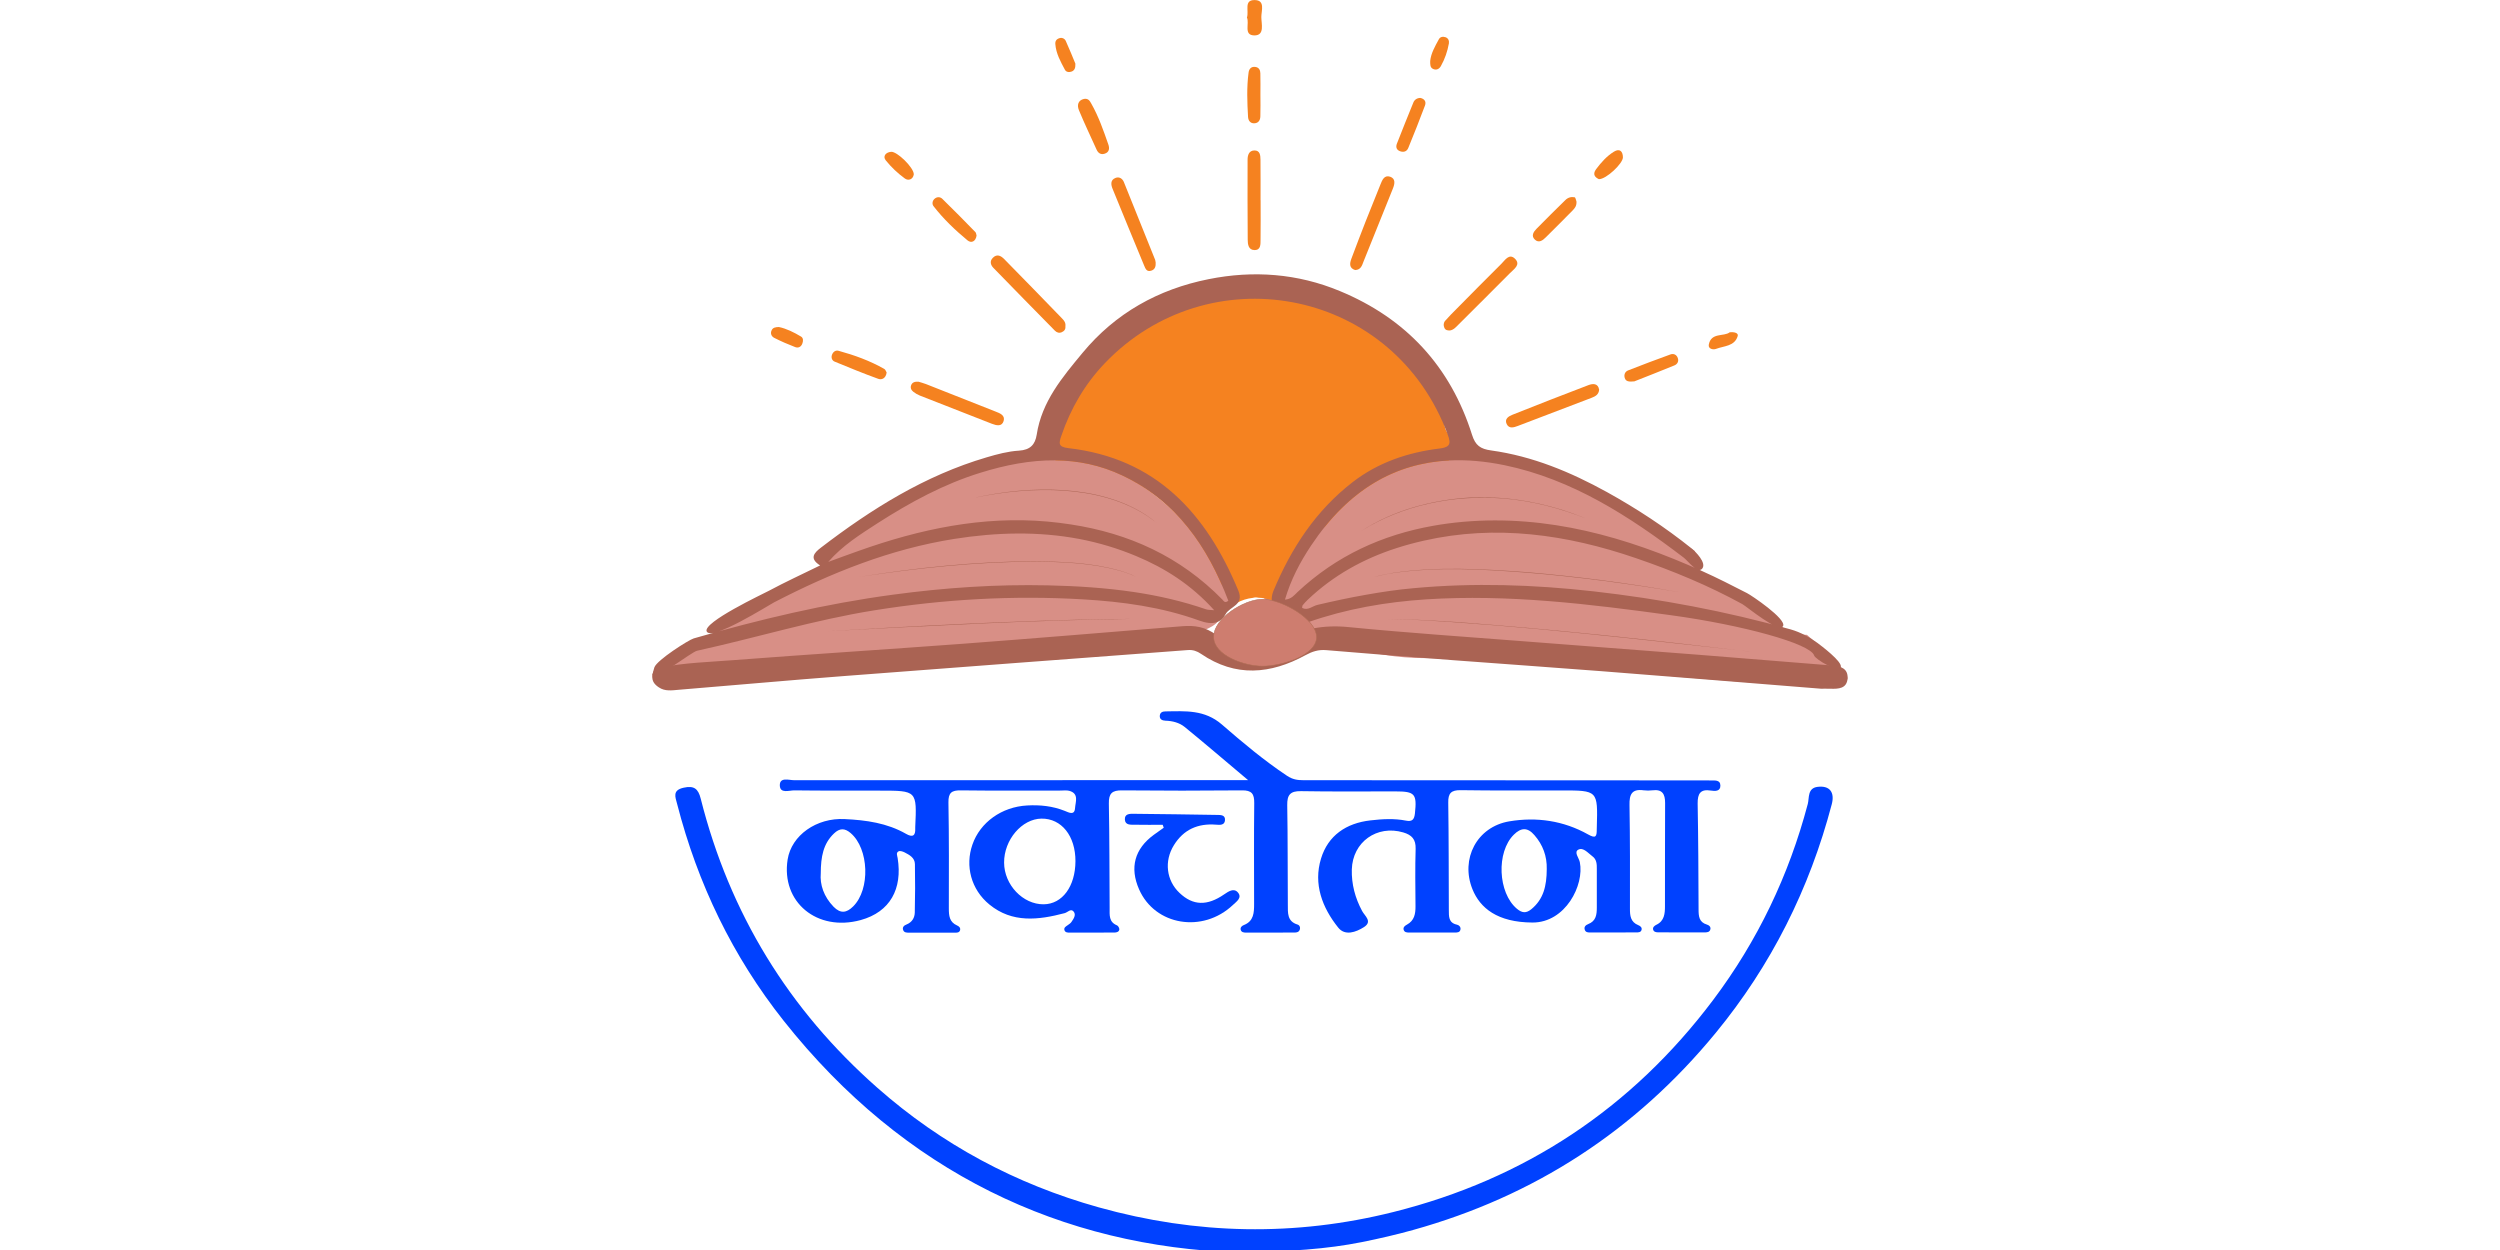 <svg xmlns="http://www.w3.org/2000/svg" xmlns:xlink="http://www.w3.org/1999/xlink" width="200" zoomAndPan="magnify" viewBox="0 0 150 75" height="100" preserveAspectRatio="xMidYMid meet" version="1.0"><defs><clipPath id="978fb10baf"><path d="M 39.137 31 L 74 31 L 74 41 L 39.137 41 Z M 39.137 31 " clip-rule="nonzero"/></clipPath><clipPath id="414fdd9701"><path d="M 39.137 16 L 111 16 L 111 41 L 39.137 41 Z M 39.137 16 " clip-rule="nonzero"/></clipPath><clipPath id="9365f87a92"><path d="M 39.137 37 L 111 37 L 111 42 L 39.137 42 Z M 39.137 37 " clip-rule="nonzero"/></clipPath></defs><g clip-path="url(#978fb10baf)"><path fill="#d88f86" d="M 60.238 31.621 C 55.684 31.621 47.754 35.02 43.023 37.672 C 42.566 38.5 41.648 39.078 40.699 39.09 C 39.723 39.75 39.145 40.277 39.145 40.551 C 39.145 41.922 50.656 39.488 57.445 39.488 C 64.234 39.488 73.145 38.438 73.145 37.07 C 73.145 35.699 67.027 31.621 60.238 31.621 Z M 60.238 31.621 " fill-opacity="1" fill-rule="nonzero"/></g><path fill="#d88f86" d="M 62.961 27.395 C 56.957 27.395 50.625 31.527 49.238 33.43 C 49.246 33.449 49.25 33.465 49.258 33.484 C 49.289 33.719 49.32 33.953 49.352 34.188 C 49.352 34.238 49.348 34.289 49.348 34.34 C 50.566 34.227 54.609 31.621 60.238 31.621 C 67.027 31.621 73.902 37.492 73.902 36.125 C 73.902 34.754 69.75 27.395 62.961 27.395 Z M 62.961 27.395 " fill-opacity="1" fill-rule="nonzero"/><path fill="#d88f86" d="M 108.414 38.09 C 107.363 38.09 106.508 37.48 106.078 36.613 C 105.484 36.453 105.008 36.125 104.648 35.625 C 104.539 35.641 104.434 35.652 104.328 35.652 C 102.867 35.652 101.785 34.473 101.695 33.066 C 97.062 29.984 91.742 27.152 88.469 27.152 C 81.676 27.152 74.469 32.438 74.469 33.805 C 74.469 35.176 78.738 39.488 85.527 39.488 C 92.316 39.488 110.852 42.066 110.852 40.699 C 110.855 40.363 109.922 39.383 108.414 38.09 Z M 108.414 38.09 " fill-opacity="1" fill-rule="nonzero"/><path fill="#f58220" d="M 87.262 26.707 C 87.227 26.355 86.793 26.031 86.715 25.691 C 85.641 21.16 80.863 17.742 75.129 17.742 C 68.609 17.742 63.32 22.164 63.32 27.621 C 64.668 27.633 66.004 27.898 67.328 28.52 C 70.246 29.895 72.055 32.234 73.289 35.051 C 73.699 35.34 74.004 35.719 74.199 36.18 C 74.504 36.012 74.828 35.91 75.172 35.871 C 75.23 35.855 75.289 35.844 75.348 35.844 C 75.398 35.844 75.449 35.852 75.496 35.863 C 75.797 35.871 76.09 35.93 76.371 36.043 C 76.465 35.5 76.754 35.012 77.152 34.637 C 77.238 33.773 77.82 33.027 78.582 32.629 C 78.801 32.203 79.109 31.859 79.504 31.594 C 81.621 28.977 84.137 27.77 86.941 27.629 L 86.941 27.621 C 86.941 27.32 87.297 27 87.262 26.707 Z M 87.262 26.707 " fill-opacity="1" fill-rule="nonzero"/><path fill="#0041ff" d="M 102.625 46.828 C 102.473 46.82 102.32 46.824 102.168 46.824 C 94.18 46.824 86.191 46.82 78.203 46.812 C 77.852 46.812 77.551 46.77 77.215 46.543 C 75.832 45.621 74.562 44.555 73.316 43.473 C 72.273 42.57 71.121 42.668 69.93 42.684 C 69.766 42.684 69.613 42.738 69.59 42.922 C 69.559 43.164 69.738 43.234 69.93 43.242 C 70.348 43.254 70.758 43.359 71.074 43.613 C 72.297 44.609 73.492 45.637 74.887 46.809 L 72.758 46.809 C 64.387 46.809 56.016 46.809 47.648 46.812 C 47.336 46.812 46.773 46.605 46.789 47.133 C 46.805 47.633 47.355 47.418 47.668 47.422 C 49.379 47.445 51.09 47.434 52.801 47.438 C 55.016 47.438 55.016 47.438 54.914 49.629 L 54.914 49.703 C 54.938 50.16 54.746 50.254 54.363 50.031 C 53.223 49.379 51.969 49.207 50.684 49.145 C 48.992 49.055 47.488 50.117 47.258 51.57 C 46.855 54.125 49.023 55.922 51.645 55.203 C 53.41 54.715 54.156 53.328 53.859 51.484 C 53.836 51.336 53.746 51.164 53.918 51.078 C 54.008 51.035 54.164 51.09 54.27 51.141 C 54.566 51.293 54.891 51.465 54.895 51.848 C 54.914 52.816 54.91 53.785 54.887 54.754 C 54.879 55.07 54.723 55.336 54.391 55.469 C 54.25 55.523 54.117 55.629 54.195 55.816 C 54.254 55.957 54.398 55.957 54.523 55.961 C 55.441 55.961 56.359 55.961 57.281 55.961 C 57.402 55.961 57.551 55.969 57.602 55.82 C 57.648 55.668 57.535 55.574 57.422 55.527 C 56.961 55.324 56.93 54.938 56.93 54.504 C 56.934 52.387 56.945 50.27 56.906 48.152 C 56.895 47.562 57.098 47.414 57.652 47.422 C 59.645 47.449 61.633 47.43 63.625 47.434 C 63.801 47.434 63.992 47.406 64.156 47.449 C 64.754 47.613 64.527 48.117 64.504 48.473 C 64.477 48.949 64.137 48.754 63.883 48.652 C 63.156 48.363 62.406 48.285 61.629 48.328 C 60.105 48.41 58.805 49.34 58.344 50.68 C 57.902 51.949 58.258 53.367 59.367 54.273 C 60.738 55.395 62.309 55.203 63.879 54.789 C 64.062 54.742 64.25 54.484 64.422 54.699 C 64.582 54.902 64.41 55.133 64.285 55.32 C 64.23 55.402 64.137 55.457 64.055 55.516 C 63.949 55.59 63.82 55.66 63.867 55.809 C 63.914 55.957 64.062 55.957 64.188 55.957 C 65.082 55.961 65.973 55.957 66.867 55.953 C 66.996 55.953 67.141 55.91 67.16 55.77 C 67.168 55.691 67.094 55.555 67.023 55.523 C 66.523 55.324 66.578 54.898 66.578 54.492 C 66.566 52.398 66.57 50.305 66.531 48.211 C 66.52 47.602 66.727 47.414 67.324 47.422 C 69.723 47.445 72.121 47.445 74.52 47.422 C 75.102 47.414 75.262 47.629 75.254 48.188 C 75.23 50.203 75.246 52.219 75.246 54.234 C 75.246 54.758 75.23 55.27 74.629 55.504 C 74.508 55.551 74.402 55.648 74.445 55.797 C 74.488 55.938 74.629 55.957 74.762 55.957 C 75.73 55.957 76.699 55.957 77.672 55.953 C 77.801 55.953 77.934 55.926 77.984 55.785 C 78.035 55.648 77.977 55.512 77.852 55.473 C 77.223 55.285 77.273 54.766 77.27 54.285 C 77.254 52.297 77.27 50.305 77.234 48.316 C 77.223 47.691 77.414 47.457 78.062 47.469 C 79.949 47.504 81.84 47.48 83.727 47.484 C 84.902 47.484 85.02 47.633 84.895 48.812 C 84.855 49.176 84.727 49.312 84.359 49.238 C 83.648 49.098 82.938 49.141 82.227 49.223 C 80.773 49.387 79.684 50.129 79.262 51.512 C 78.793 53.039 79.332 54.457 80.293 55.656 C 80.699 56.168 81.355 55.934 81.84 55.625 C 82.363 55.289 81.887 54.961 81.727 54.66 C 81.309 53.883 81.086 53.051 81.109 52.168 C 81.156 50.516 82.621 49.48 84.195 49.945 C 84.711 50.098 84.953 50.359 84.938 50.926 C 84.902 52.074 84.922 53.223 84.93 54.371 C 84.934 54.832 84.863 55.234 84.418 55.477 C 84.309 55.535 84.184 55.625 84.215 55.77 C 84.258 55.957 84.434 55.953 84.586 55.953 C 85.48 55.953 86.371 55.953 87.266 55.953 C 87.414 55.953 87.598 55.961 87.629 55.762 C 87.652 55.621 87.547 55.508 87.418 55.48 C 86.902 55.371 86.934 54.98 86.93 54.59 C 86.922 52.445 86.926 50.305 86.895 48.16 C 86.883 47.598 87.066 47.402 87.641 47.41 C 89.656 47.441 91.672 47.426 93.688 47.426 C 95.871 47.426 95.871 47.426 95.809 49.621 C 95.809 49.672 95.805 49.723 95.805 49.773 C 95.805 50.184 95.754 50.332 95.285 50.066 C 93.816 49.242 92.203 49.004 90.555 49.281 C 88.613 49.609 87.613 51.535 88.348 53.355 C 88.805 54.484 89.844 55.34 91.945 55.352 C 93.93 55.363 95.07 53.098 94.789 51.727 C 94.738 51.473 94.418 51.125 94.703 50.977 C 95.004 50.824 95.289 51.191 95.551 51.383 C 95.805 51.57 95.812 51.859 95.809 52.148 C 95.805 52.914 95.805 53.684 95.809 54.449 C 95.809 54.875 95.766 55.266 95.285 55.449 C 95.141 55.504 95.016 55.621 95.094 55.805 C 95.148 55.945 95.289 55.949 95.418 55.949 C 96.336 55.949 97.258 55.949 98.176 55.945 C 98.297 55.945 98.449 55.945 98.492 55.797 C 98.535 55.648 98.418 55.559 98.301 55.512 C 97.832 55.324 97.793 54.945 97.797 54.508 C 97.801 52.441 97.805 50.375 97.77 48.305 C 97.754 47.664 97.914 47.32 98.617 47.418 C 98.797 47.441 98.973 47.441 99.152 47.418 C 99.734 47.348 99.906 47.633 99.906 48.176 C 99.891 50.242 99.906 52.312 99.898 54.379 C 99.898 54.809 99.863 55.258 99.387 55.484 C 99.266 55.543 99.152 55.637 99.188 55.777 C 99.227 55.918 99.371 55.941 99.5 55.941 C 100.422 55.945 101.34 55.945 102.258 55.945 C 102.41 55.945 102.586 55.941 102.625 55.746 C 102.652 55.605 102.539 55.508 102.41 55.473 C 101.941 55.332 101.914 54.973 101.914 54.562 C 101.906 52.445 101.898 50.324 101.859 48.211 C 101.852 47.621 102.023 47.332 102.652 47.434 C 102.906 47.477 103.234 47.484 103.223 47.129 C 103.215 46.77 102.871 46.836 102.625 46.828 Z M 51.188 54.387 C 50.797 54.773 50.438 54.836 50.016 54.406 C 49.422 53.793 49.188 53.074 49.246 52.398 C 49.25 51.402 49.395 50.621 50.039 50.008 C 50.383 49.68 50.684 49.68 51.039 49.984 C 52.141 50.922 52.227 53.363 51.188 54.387 Z M 62.621 54.258 C 61.375 54.27 60.25 53.09 60.246 51.758 C 60.238 50.391 61.312 49.129 62.492 49.117 C 63.691 49.105 64.531 50.156 64.527 51.672 C 64.52 53.184 63.742 54.246 62.621 54.258 Z M 91.887 54.547 C 91.566 54.812 91.32 54.781 91.016 54.527 C 89.871 53.57 89.77 51.121 90.832 50.078 C 91.262 49.652 91.652 49.629 92.062 50.105 C 92.574 50.688 92.824 51.371 92.805 52.148 C 92.801 53.168 92.605 53.953 91.887 54.547 Z M 91.887 54.547 " fill-opacity="1" fill-rule="nonzero"/><g clip-path="url(#414fdd9701)"><path fill="#aa6353" d="M 109.039 38.57 C 108.582 38.238 108.047 37.938 107.434 37.762 C 103.555 36.672 99.602 35.934 95.605 35.48 C 92.031 35.078 88.438 34.957 84.836 35.289 C 83.863 35.375 82.906 35.516 81.949 35.688 C 80.977 35.859 80.012 36.066 79.047 36.293 C 78.742 36.363 78.48 36.652 78.129 36.477 C 78.137 36.414 78.133 36.352 78.16 36.316 C 78.254 36.199 78.359 36.086 78.469 35.98 C 79.992 34.531 81.793 33.531 83.777 32.891 C 84.332 32.711 84.887 32.562 85.441 32.438 C 89.738 31.465 93.988 32.055 98.176 33.496 C 100.363 34.246 102.504 35.129 104.539 36.246 C 104.785 36.379 106.773 38.039 106.988 37.555 C 107.176 37.129 105.094 35.723 104.82 35.586 C 103.938 35.133 103.051 34.68 102.145 34.273 C 97.582 32.215 92.859 30.867 87.785 31.309 C 87.168 31.363 86.562 31.445 85.969 31.551 C 82.934 32.094 80.188 33.336 77.848 35.527 C 77.656 35.707 77.484 35.949 77.098 35.977 C 77.449 34.781 78 33.734 78.66 32.742 C 80.938 29.324 83.754 27.789 86.941 27.629 C 88.008 27.574 89.117 27.676 90.262 27.91 C 94.336 28.754 97.766 30.977 101.027 33.461 C 101.266 33.641 101.859 34.445 102.129 34.121 C 102.418 33.781 101.73 33.094 101.496 32.906 C 99.902 31.629 98.199 30.512 96.414 29.523 C 94.23 28.32 91.953 27.371 89.473 27.027 C 88.82 26.938 88.523 26.727 88.32 26.082 C 87.027 21.988 84.363 19.109 80.395 17.465 C 77.855 16.406 75.199 16.211 72.516 16.75 C 69.5 17.352 66.922 18.789 64.949 21.176 C 63.742 22.633 62.504 24.098 62.203 26.078 C 62.109 26.68 61.812 26.996 61.137 27.039 C 60.484 27.078 59.828 27.254 59.195 27.441 C 55.492 28.531 52.285 30.539 49.25 32.863 C 48.836 33.176 48.547 33.512 49.207 33.926 C 48.129 34.453 47.113 34.922 46.129 35.449 C 45.793 35.629 42.145 37.344 42.402 37.887 C 42.688 38.484 46.109 36.316 46.438 36.145 C 49.871 34.367 53.422 32.941 57.27 32.332 C 59.805 31.934 62.305 31.875 64.75 32.336 C 65.918 32.559 67.051 32.898 68.148 33.355 C 69.895 34.082 71.473 35.082 72.852 36.613 C 72.598 36.59 72.473 36.598 72.363 36.559 C 70.949 36.07 69.508 35.742 68.047 35.523 C 66.34 35.27 64.617 35.16 62.883 35.121 C 59.77 35.051 56.68 35.262 53.582 35.68 C 49.508 36.227 45.566 37.168 41.621 38.305 C 41.332 38.387 39.41 39.605 39.262 40.043 C 39.25 40.078 39.133 40.488 39.148 40.5 C 39.434 40.777 41.469 39.121 41.832 39.043 C 45.406 38.258 48.852 37.195 52.473 36.617 C 56.617 35.953 60.785 35.715 64.969 35.961 C 67.332 36.098 69.699 36.418 71.945 37.23 C 72.352 37.379 72.707 37.43 73 37.336 C 73.219 37.262 73.398 37.109 73.539 36.848 C 73.785 36.383 74.664 36.316 74.301 35.438 C 72.379 30.801 69.367 27.488 64.094 26.887 C 63.48 26.816 63.531 26.582 63.68 26.152 C 64.238 24.504 65.105 23.027 66.297 21.785 C 72.484 15.332 83.27 17.199 86.715 25.688 C 86.766 25.816 86.816 25.945 86.863 26.074 C 86.977 26.379 87.02 26.594 86.891 26.73 C 86.805 26.82 86.645 26.879 86.379 26.91 C 84.484 27.141 82.695 27.742 81.172 28.918 C 78.953 30.625 77.473 32.891 76.406 35.453 C 76.297 35.715 76.223 36.184 76.449 36.211 C 77.031 36.273 77.145 36.801 77.418 37.094 C 77.48 37.16 77.547 37.223 77.621 37.277 C 77.887 37.48 78.121 37.457 78.465 37.34 C 80.766 36.531 83.164 36.117 85.578 35.961 C 90.508 35.645 95.371 36.242 100.266 36.914 C 104.527 37.496 108.629 38.617 108.848 39.328 C 108.922 39.566 110.336 40.395 110.449 40.027 C 110.551 39.699 109.25 38.727 109.039 38.57 Z M 67.328 28.523 C 70.586 30.055 72.461 32.793 73.699 36.043 C 73.496 36.215 73.422 36.059 73.352 35.984 C 70.805 33.379 67.715 31.996 64.246 31.465 C 63.785 31.395 63.316 31.336 62.844 31.293 C 58.93 30.949 55.195 31.746 51.535 33.047 C 50.922 33.262 50.309 33.492 49.695 33.715 C 50.551 32.727 51.625 32.059 52.676 31.379 C 54.609 30.141 56.625 29.043 58.832 28.363 C 60.328 27.898 61.828 27.605 63.32 27.621 C 64.668 27.637 66.004 27.898 67.328 28.523 Z M 67.328 28.523 " fill-opacity="1" fill-rule="nonzero"/></g><path fill="#0041ff" d="M 109.906 48.254 C 108.57 53.336 106.27 57.926 102.934 61.984 C 98.125 67.832 92.074 71.77 84.777 73.801 C 83.77 74.082 82.75 74.316 81.727 74.523 C 79.594 74.949 77.434 75.09 74.324 75.148 C 63.734 74.812 54.234 70.348 47.027 61.254 C 43.961 57.387 41.859 53.023 40.629 48.242 C 40.516 47.812 40.332 47.414 41.02 47.262 C 41.637 47.125 41.891 47.316 42.043 47.918 C 43.777 54.797 47.324 60.582 52.641 65.266 C 56.504 68.672 60.945 71.047 65.914 72.438 C 71.789 74.082 77.707 74.199 83.609 72.719 C 91.477 70.75 97.895 66.504 102.785 60.004 C 105.453 56.457 107.336 52.523 108.469 48.23 C 108.562 47.871 108.441 47.285 109.059 47.211 C 109.785 47.121 110.094 47.539 109.906 48.254 Z M 109.906 48.254 " fill-opacity="1" fill-rule="nonzero"/><g clip-path="url(#9365f87a92)"><path fill="#aa6353" d="M 110.855 40.699 C 110.816 41.32 110.309 41.34 109.824 41.324 C 109.57 41.316 109.316 41.324 109.273 41.324 C 104.742 40.961 100.422 40.609 96.105 40.273 C 93.156 40.043 90.207 39.84 87.262 39.617 C 84.695 39.422 82.129 39.227 79.566 39.008 C 79.102 38.969 78.727 39.094 78.332 39.309 C 76.23 40.457 74.133 40.648 72.059 39.23 C 71.82 39.066 71.574 38.98 71.27 39.004 C 64.414 39.523 57.551 40.027 50.691 40.559 C 47.367 40.812 44.047 41.117 40.719 41.387 C 40.32 41.422 39.898 41.492 39.531 41.242 C 39.289 41.082 39.109 40.883 39.141 40.551 C 39.172 40.199 39.387 40.098 39.695 40.039 C 41.098 39.762 42.527 39.723 43.945 39.613 C 48.52 39.262 53.094 38.973 57.668 38.633 C 62.09 38.301 66.508 37.934 70.922 37.574 C 71.68 37.512 72.32 37.605 72.984 38.098 C 74.129 38.953 75.52 39.047 76.75 38.422 C 78.094 37.738 79.402 37.473 80.902 37.625 C 84.449 37.973 88.012 38.211 91.566 38.488 C 94.996 38.758 98.426 39.012 101.855 39.281 C 104.547 39.492 107.238 39.719 109.93 39.93 C 110.445 39.969 110.887 40.109 110.855 40.699 Z M 110.855 40.699 " fill-opacity="1" fill-rule="nonzero"/></g><path fill="#0041ff" d="M 73.98 54.293 C 72.168 56.012 69.297 55.535 68.344 53.359 C 67.77 52.059 68.078 50.93 69.227 50.09 C 69.426 49.945 69.625 49.805 69.824 49.664 C 69.805 49.605 69.781 49.547 69.762 49.488 C 69.207 49.488 68.652 49.496 68.094 49.484 C 67.848 49.48 67.516 49.523 67.492 49.176 C 67.469 48.816 67.793 48.824 68.047 48.828 C 69.699 48.844 71.352 48.867 73.004 48.895 C 73.23 48.898 73.523 48.883 73.5 49.211 C 73.477 49.531 73.18 49.496 72.961 49.48 C 71.871 49.395 71.016 49.77 70.434 50.711 C 69.84 51.664 69.98 52.828 70.77 53.574 C 71.574 54.34 72.426 54.371 73.453 53.66 C 73.715 53.48 74.031 53.27 74.27 53.543 C 74.551 53.863 74.184 54.098 73.98 54.293 Z M 73.98 54.293 " fill-opacity="1" fill-rule="nonzero"/><path fill="#f58220" d="M 63.926 19.559 C 63.945 19.738 63.875 19.859 63.711 19.93 C 63.555 20 63.414 19.961 63.293 19.84 C 62.062 18.586 60.828 17.336 59.605 16.074 C 59.445 15.91 59.359 15.672 59.578 15.461 C 59.828 15.215 60.062 15.355 60.246 15.539 C 61.41 16.719 62.559 17.906 63.711 19.094 C 63.84 19.223 63.949 19.359 63.926 19.559 Z M 63.926 19.559 " fill-opacity="1" fill-rule="nonzero"/><path fill="#f58220" d="M 95.949 23.383 C 95.922 23.676 95.723 23.781 95.5 23.867 C 94.027 24.43 92.551 24.992 91.074 25.555 C 90.836 25.645 90.547 25.742 90.402 25.445 C 90.25 25.125 90.527 24.973 90.762 24.879 C 92.273 24.277 93.789 23.684 95.312 23.105 C 95.574 23.008 95.883 22.988 95.949 23.383 Z M 95.949 23.383 " fill-opacity="1" fill-rule="nonzero"/><path fill="#f58220" d="M 69.07 16.242 C 68.797 16.328 68.727 16.117 68.645 15.926 C 68.016 14.395 67.375 12.863 66.754 11.328 C 66.66 11.098 66.605 10.801 66.93 10.676 C 67.148 10.586 67.344 10.711 67.43 10.918 C 68.062 12.477 68.684 14.039 69.312 15.598 C 69.324 15.648 69.336 15.699 69.34 15.75 C 69.352 15.969 69.312 16.168 69.07 16.242 Z M 69.07 16.242 " fill-opacity="1" fill-rule="nonzero"/><path fill="#f58220" d="M 75.633 14.379 C 75.629 14.648 75.66 15.012 75.266 15.004 C 74.902 15 74.863 14.652 74.863 14.375 C 74.848 12.777 74.852 11.176 74.855 9.578 C 74.855 9.309 74.941 9.035 75.258 9.027 C 75.605 9.02 75.625 9.324 75.629 9.578 C 75.637 10.391 75.633 11.203 75.633 12.016 L 75.637 12.016 C 75.637 12.805 75.645 13.59 75.633 14.379 Z M 75.633 14.379 " fill-opacity="1" fill-rule="nonzero"/><path fill="#f58220" d="M 83.574 11.312 C 82.984 12.77 82.402 14.23 81.812 15.691 C 81.723 15.922 81.656 16.191 81.309 16.203 C 80.945 16.09 80.977 15.812 81.078 15.535 C 81.359 14.773 81.656 14.016 81.949 13.258 C 82.238 12.523 82.535 11.797 82.828 11.066 C 82.934 10.797 83.059 10.488 83.406 10.602 C 83.742 10.719 83.691 11.02 83.574 11.312 Z M 83.574 11.312 " fill-opacity="1" fill-rule="nonzero"/><path fill="#f58220" d="M 90.602 16.383 C 89.586 17.41 88.555 18.43 87.531 19.453 C 87.371 19.613 87.223 19.793 87 19.828 C 86.844 19.836 86.723 19.805 86.664 19.672 C 86.594 19.52 86.609 19.359 86.715 19.242 C 86.93 18.996 87.164 18.762 87.398 18.527 C 88.293 17.625 89.18 16.719 90.086 15.824 C 90.301 15.613 90.547 15.188 90.891 15.516 C 91.27 15.879 90.836 16.145 90.602 16.383 Z M 90.602 16.383 " fill-opacity="1" fill-rule="nonzero"/><path fill="#f58220" d="M 60.219 25.258 C 60.113 25.609 59.793 25.535 59.512 25.426 C 58.074 24.863 56.633 24.301 55.191 23.734 C 55.051 23.676 54.922 23.602 54.801 23.508 C 54.676 23.41 54.605 23.27 54.672 23.105 C 54.738 22.941 54.879 22.891 55.109 22.902 C 55.219 22.938 55.391 22.98 55.555 23.043 C 56.945 23.594 58.336 24.148 59.727 24.691 C 60.004 24.797 60.316 24.918 60.219 25.258 Z M 60.219 25.258 " fill-opacity="1" fill-rule="nonzero"/><path fill="#f58220" d="M 65.043 5.934 C 65.309 5.895 65.387 6.059 65.477 6.215 C 65.918 6.992 66.207 7.828 66.5 8.668 C 66.582 8.895 66.562 9.137 66.277 9.223 C 66.055 9.293 65.891 9.195 65.793 8.973 C 65.441 8.188 65.066 7.414 64.738 6.617 C 64.609 6.309 64.68 6.016 65.043 5.934 Z M 65.043 5.934 " fill-opacity="1" fill-rule="nonzero"/><path fill="#f58220" d="M 53.199 22.352 C 53.152 22.695 52.914 22.809 52.695 22.73 C 51.816 22.414 50.949 22.055 50.082 21.699 C 49.934 21.641 49.863 21.484 49.91 21.316 C 49.969 21.121 50.125 20.996 50.312 21.047 C 51.266 21.309 52.195 21.645 53.059 22.137 C 53.133 22.18 53.16 22.297 53.199 22.352 Z M 53.199 22.352 " fill-opacity="1" fill-rule="nonzero"/><path fill="#f58220" d="M 94.59 12.098 C 94.602 12.363 94.48 12.5 94.359 12.625 C 93.828 13.164 93.293 13.703 92.754 14.234 C 92.566 14.422 92.336 14.602 92.094 14.379 C 91.848 14.152 92.016 13.902 92.199 13.719 C 92.766 13.141 93.34 12.574 93.918 12.008 C 94.074 11.852 94.262 11.797 94.477 11.836 C 94.539 11.852 94.566 12.047 94.59 12.098 Z M 94.59 12.098 " fill-opacity="1" fill-rule="nonzero"/><path fill="#f58220" d="M 85.219 5.875 C 85.48 5.93 85.582 6.109 85.5 6.328 C 85.18 7.184 84.844 8.031 84.496 8.879 C 84.406 9.098 84.207 9.156 83.984 9.066 C 83.781 8.984 83.742 8.812 83.812 8.625 C 84.137 7.797 84.465 6.973 84.801 6.152 C 84.871 5.977 85.027 5.879 85.219 5.875 Z M 85.219 5.875 " fill-opacity="1" fill-rule="nonzero"/><path fill="#f58220" d="M 100.469 21.922 C 99.625 22.27 98.777 22.598 98.059 22.883 C 97.719 22.918 97.547 22.883 97.484 22.676 C 97.426 22.484 97.5 22.301 97.68 22.227 C 98.527 21.895 99.383 21.57 100.238 21.262 C 100.422 21.199 100.602 21.285 100.668 21.484 C 100.738 21.68 100.645 21.848 100.469 21.922 Z M 100.469 21.922 " fill-opacity="1" fill-rule="nonzero"/><path fill="#f58220" d="M 58.594 14.137 C 58.539 14.492 58.281 14.609 58.051 14.422 C 57.305 13.805 56.605 13.137 56.012 12.371 C 55.918 12.254 55.934 12.07 56.051 11.949 C 56.203 11.793 56.41 11.801 56.539 11.93 C 57.211 12.582 57.867 13.254 58.527 13.93 C 58.57 13.977 58.574 14.07 58.594 14.137 Z M 58.594 14.137 " fill-opacity="1" fill-rule="nonzero"/><path fill="#f58220" d="M 75.625 5.688 C 75.625 6.117 75.637 6.551 75.621 6.98 C 75.617 7.199 75.516 7.383 75.27 7.398 C 75.012 7.414 74.895 7.223 74.883 7.016 C 74.832 6.129 74.797 5.242 74.914 4.359 C 74.941 4.141 75.066 3.98 75.324 4.016 C 75.539 4.047 75.617 4.207 75.621 4.395 C 75.633 4.824 75.625 5.258 75.625 5.688 Z M 75.625 5.688 " fill-opacity="1" fill-rule="nonzero"/><path fill="#f58220" d="M 74.816 1.055 C 74.953 0.656 74.613 0 75.273 0.004 C 75.93 0.004 75.68 0.645 75.68 1.02 C 75.68 1.43 75.898 2.125 75.266 2.125 C 74.59 2.121 74.984 1.402 74.816 1.055 Z M 74.816 1.055 " fill-opacity="1" fill-rule="nonzero"/><path fill="#f58220" d="M 97.375 9.441 C 97.379 9.805 96.375 10.758 95.934 10.75 C 95.715 10.648 95.531 10.473 95.762 10.156 C 96.066 9.75 96.406 9.363 96.84 9.098 C 97.18 8.891 97.371 9.074 97.375 9.441 Z M 97.375 9.441 " fill-opacity="1" fill-rule="nonzero"/><path fill="#f58220" d="M 54.828 10.457 C 54.789 10.758 54.512 10.867 54.293 10.711 C 53.863 10.398 53.48 10.035 53.145 9.621 C 52.953 9.379 53.141 9.137 53.465 9.109 C 53.816 9.074 54.824 10.047 54.828 10.457 Z M 54.828 10.457 " fill-opacity="1" fill-rule="nonzero"/><path fill="#f58220" d="M 64.523 3.82 C 64.535 4.098 64.461 4.223 64.309 4.289 C 64.152 4.355 63.973 4.328 63.898 4.191 C 63.637 3.703 63.363 3.215 63.32 2.648 C 63.305 2.469 63.383 2.348 63.559 2.293 C 63.633 2.266 63.707 2.266 63.781 2.297 C 63.855 2.328 63.91 2.379 63.945 2.453 C 64.164 2.934 64.359 3.426 64.523 3.82 Z M 64.523 3.82 " fill-opacity="1" fill-rule="nonzero"/><path fill="#f58220" d="M 85.812 3.656 C 85.859 3.199 86.102 2.777 86.332 2.355 C 86.41 2.207 86.578 2.18 86.734 2.234 C 86.906 2.297 86.957 2.453 86.934 2.605 C 86.848 3.086 86.691 3.539 86.453 3.965 C 86.363 4.125 86.203 4.227 86.004 4.145 C 85.797 4.062 85.812 3.871 85.812 3.656 Z M 85.812 3.656 " fill-opacity="1" fill-rule="nonzero"/><path fill="#f58220" d="M 48.137 20.621 C 48.062 20.82 47.891 20.898 47.707 20.824 C 47.281 20.66 46.863 20.48 46.457 20.273 C 46.297 20.195 46.203 20.016 46.297 19.82 C 46.367 19.66 46.516 19.625 46.734 19.621 C 47.184 19.715 47.637 19.938 48.07 20.199 C 48.211 20.289 48.195 20.477 48.137 20.621 Z M 48.137 20.621 " fill-opacity="1" fill-rule="nonzero"/><path fill="#f58220" d="M 104.262 20.164 C 104.078 20.781 103.445 20.75 102.973 20.93 C 102.781 21.008 102.48 20.926 102.527 20.68 C 102.664 19.93 103.438 20.211 103.781 19.938 C 104.07 19.906 104.316 19.984 104.262 20.164 Z M 104.262 20.164 " fill-opacity="1" fill-rule="nonzero"/><path fill="#aa6353" d="M 58.566 29.844 C 61.793 29.129 65.98 29.039 68.82 30.938 C 69.016 31.07 69.203 31.215 69.383 31.367 C 69.199 31.219 69.012 31.082 68.816 30.949 C 65.945 29.066 61.812 29.172 58.566 29.848 Z M 58.566 29.844 " fill-opacity="1" fill-rule="nonzero"/><path fill="#aa6353" d="M 81.68 31.859 C 83.586 30.617 85.883 30 88.141 29.855 C 89.754 29.77 91.387 29.957 92.949 30.367 C 93.195 30.426 93.551 30.539 93.797 30.609 C 93.941 30.66 94.277 30.777 94.422 30.824 C 94.668 30.91 95 31.051 95.242 31.145 C 93.617 30.492 91.883 30.035 90.125 29.906 C 87.211 29.688 84.164 30.297 81.68 31.859 Z M 81.68 31.859 " fill-opacity="1" fill-rule="nonzero"/><path fill="#aa6353" d="M 100.691 35.52 C 97.676 35.016 94.641 34.609 91.594 34.359 C 88.934 34.156 86.238 34 83.586 34.383 C 83.211 34.438 82.828 34.523 82.465 34.617 C 82.832 34.512 83.207 34.434 83.586 34.371 C 86.234 33.977 88.934 34.133 91.598 34.328 C 94.645 34.586 97.691 34.984 100.695 35.52 Z M 100.691 35.52 " fill-opacity="1" fill-rule="nonzero"/><path fill="#aa6353" d="M 104.961 39.09 C 98.16 38.348 91.309 37.523 84.473 37.168 C 84.156 37.156 83.602 37.156 83.285 37.141 C 83.609 37.145 84.156 37.152 84.477 37.16 C 85.316 37.195 86.512 37.262 87.363 37.32 C 93.238 37.754 99.117 38.395 104.961 39.094 Z M 104.961 39.09 " fill-opacity="1" fill-rule="nonzero"/><path fill="#aa6353" d="M 51.547 34.613 C 55 34.062 58.492 33.688 61.992 33.676 C 63.738 33.691 65.512 33.754 67.199 34.238 C 67.531 34.34 67.871 34.457 68.176 34.617 C 67.859 34.469 67.531 34.344 67.195 34.25 C 65.508 33.777 63.738 33.711 61.992 33.699 C 58.496 33.715 54.996 34.094 51.547 34.613 Z M 51.547 34.613 " fill-opacity="1" fill-rule="nonzero"/><path fill="#aa6353" d="M 49.695 37.867 C 55.332 37.539 61.047 37.23 66.688 37.141 L 67.82 37.137 C 61.785 37.211 55.723 37.562 49.695 37.867 Z M 49.695 37.867 " fill-opacity="1" fill-rule="nonzero"/><path stroke-linecap="butt" transform="matrix(0.031, 0, 0, 0.031, 36.344, -0.69)" fill-opacity="1" fill="#ce7d6f" fill-rule="nonzero" stroke-linejoin="miter" d="M 1375.764 1255.482 C 1375.764 1291.314 1307.288 1311.589 1271.457 1311.589 C 1235.625 1311.589 1176.585 1290.804 1176.585 1254.972 C 1176.585 1219.14 1235.625 1182.033 1271.457 1182.033 C 1307.288 1182.033 1375.764 1219.65 1375.764 1255.482 Z M 1375.764 1255.482 " stroke="#af6c53" stroke-width="1" stroke-opacity="1" stroke-miterlimit="10"/></svg>